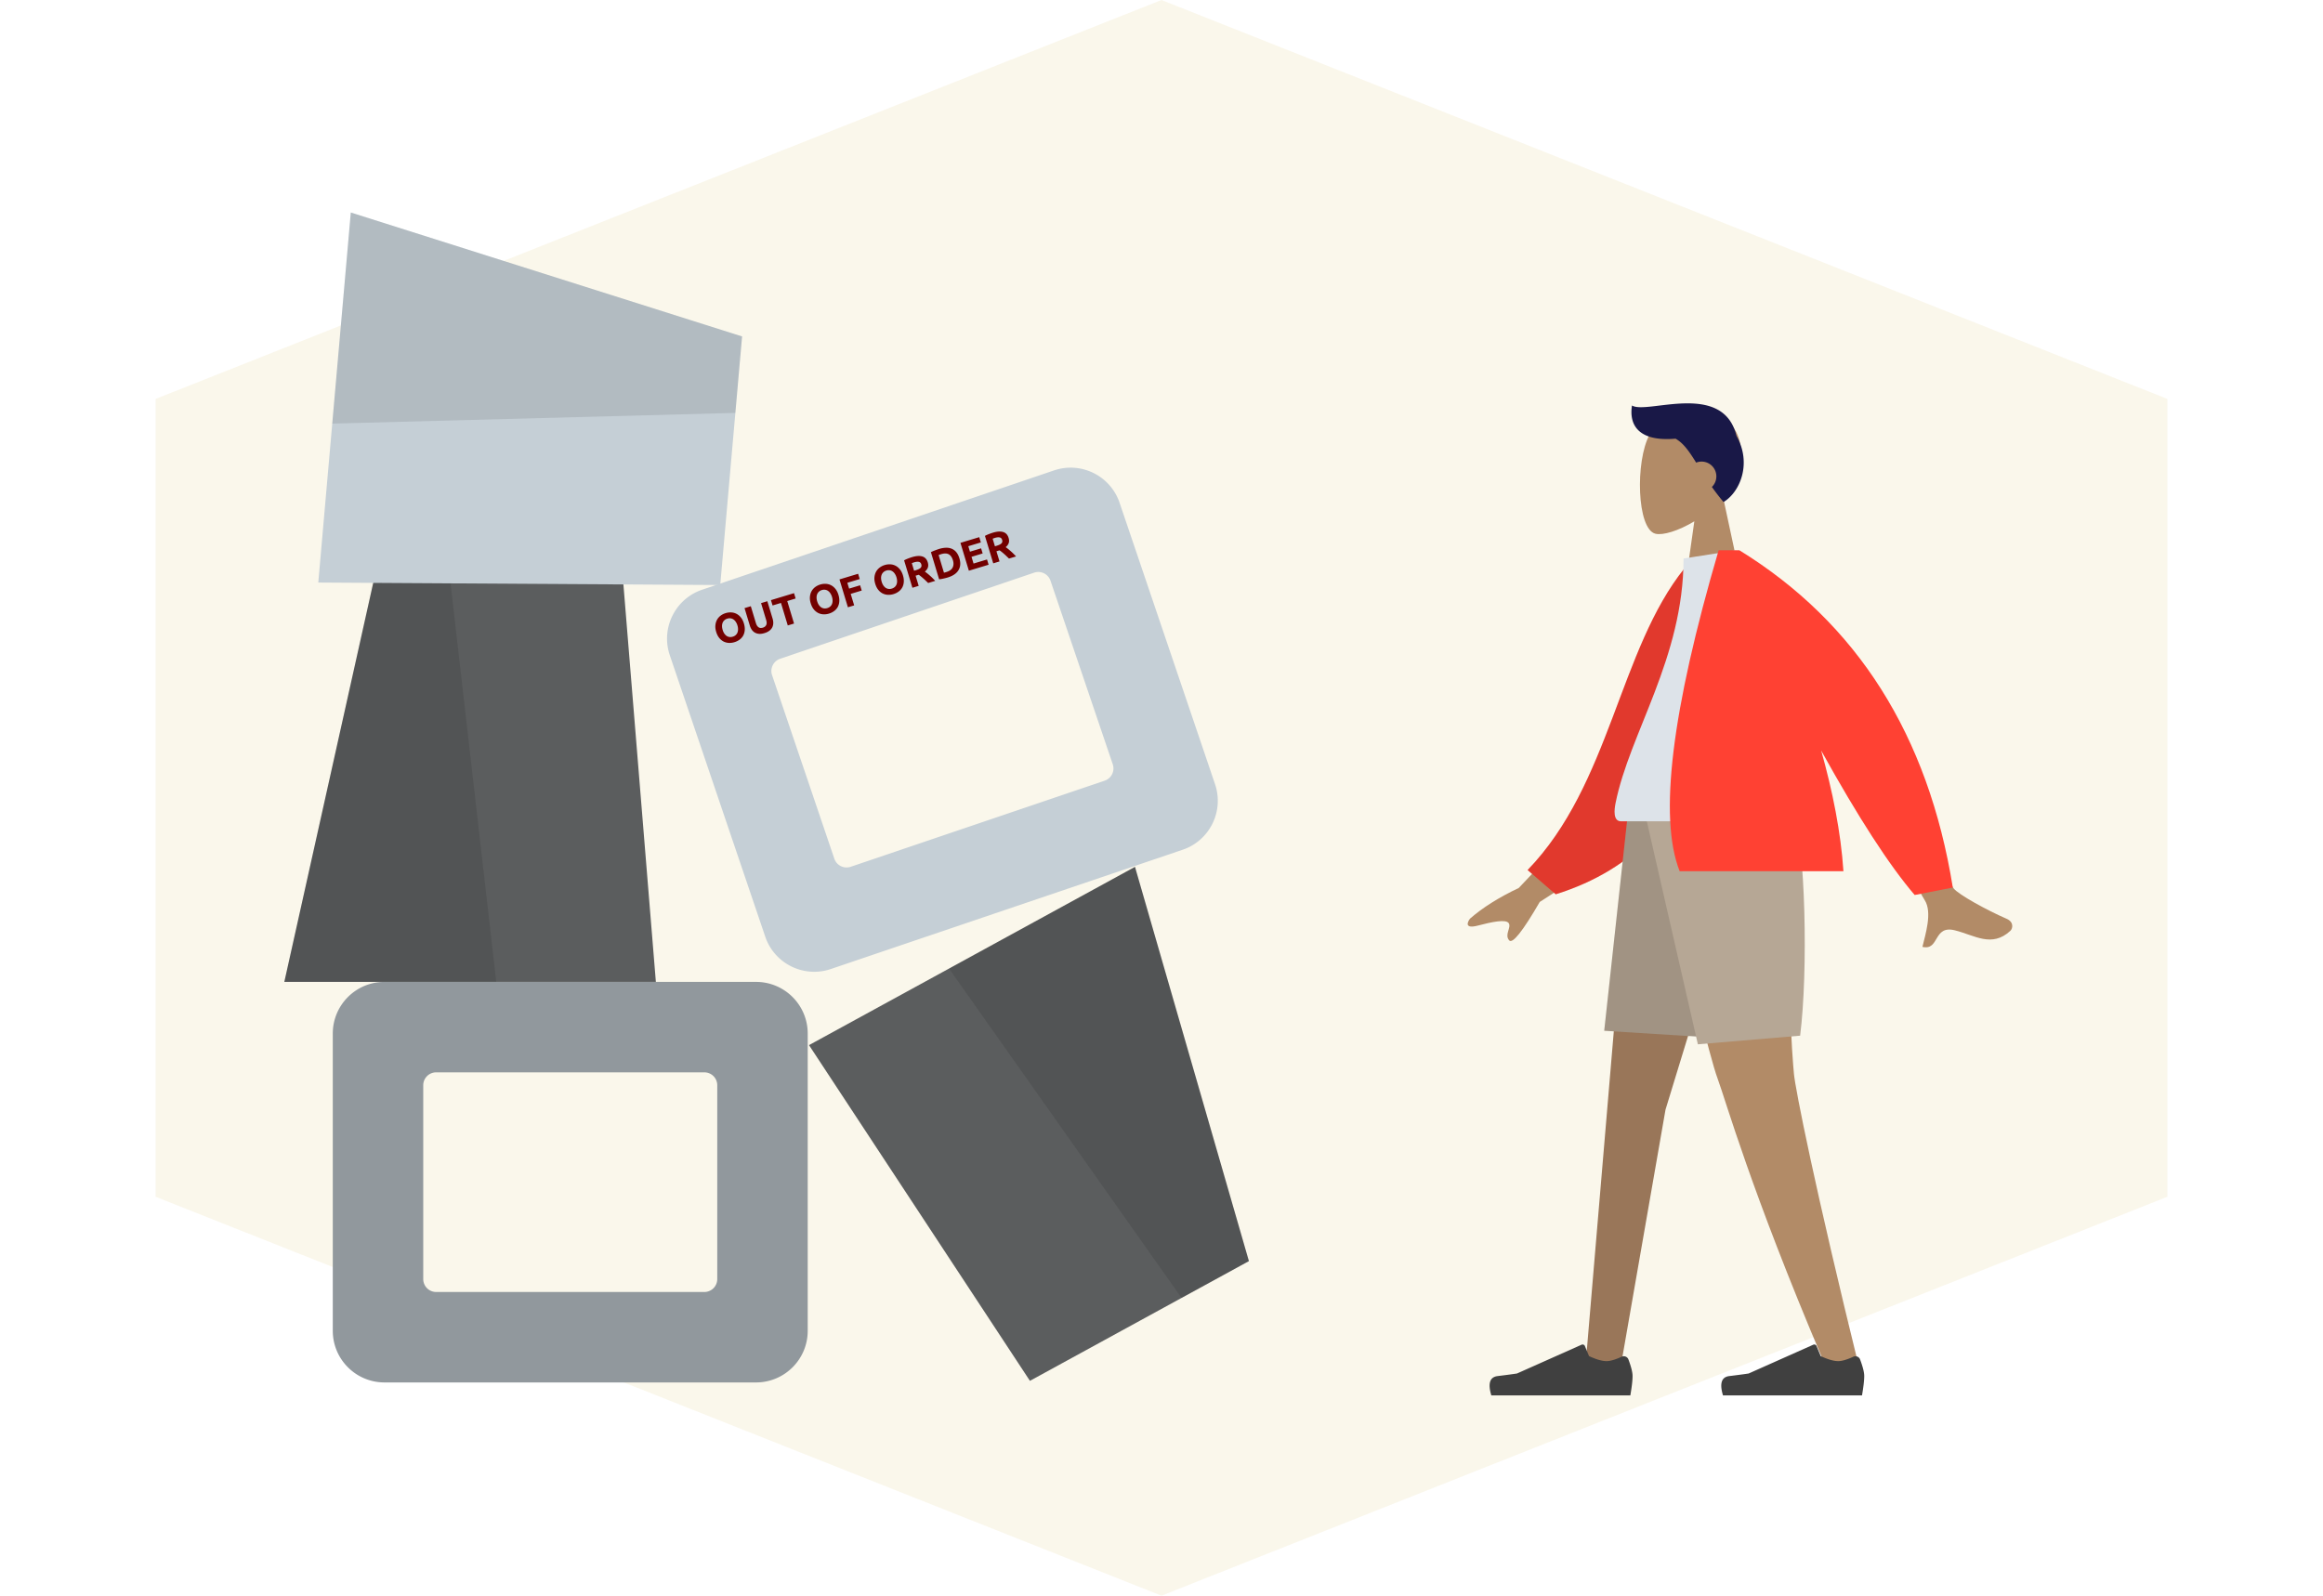 <svg width="719" height="494" fill="none" xmlns="http://www.w3.org/2000/svg"><path d="M359.5 0l311.336 123.5v247L359.5 494 48.164 370.5v-247L359.5 0z" fill="#C49800" fill-opacity=".08"/><g clip-path="url(#clip0)"><path fill-rule="evenodd" clip-rule="evenodd" d="M119 303.981h115c8.837 0 16 7.164 16 16v92c0 8.837-7.163 16-16 16H119c-8.837 0-16-7.163-16-16v-92c0-8.836 7.163-16 16-16zm16 28a4 4 0 00-4 4v60a4 4 0 004 4h83a4 4 0 004-4v-60a4 4 0 00-4-4h-83z" fill="#91989D"/></g><g clip-path="url(#clip1)" fill-rule="evenodd" clip-rule="evenodd"><path d="M115.623 179.981h77.254l10.123 124H88l27.623-124z" fill="#5B5D5E"/><path d="M115.623 179.981h23.76l14.221 124H88l27.623-124z" fill="#000" fill-opacity=".1"/></g><g clip-path="url(#clip2)"><path fill-rule="evenodd" clip-rule="evenodd" d="M217.326 182.564l108.909-36.932c8.368-2.838 17.453 1.646 20.291 10.014l29.545 87.127c2.837 8.369-1.646 17.453-10.015 20.291l-108.908 36.931c-8.369 2.838-17.453-1.645-20.291-10.014l-29.545-87.127c-2.838-8.368 1.646-17.453 10.014-20.29zm24.145 21.378a4.001 4.001 0 00-2.504 5.073l19.269 56.822a3.998 3.998 0 005.072 2.503l78.604-26.655a3.998 3.998 0 002.503-5.072l-19.268-56.822a4.001 4.001 0 00-5.073-2.504l-78.603 26.655z" fill="#C5CFD6"/><path d="M223.67 195.011c.127.423.293.789.495 1.099.211.308.449.557.715.748.272.181.569.295.891.342.322.048.666.016 1.031-.094.357-.108.656-.271.898-.489.25-.221.434-.48.552-.778.124-.309.184-.649.181-1.019a3.945 3.945 0 00-.184-1.194 3.95 3.95 0 00-.508-1.096 2.517 2.517 0 00-.715-.748 1.968 1.968 0 00-.895-.354 2.326 2.326 0 00-1.018.091 2.224 2.224 0 00-1.456 1.295 2.817 2.817 0 00-.181 1.019c.004.37.068.763.194 1.178zm6.582-1.991c.223.739.308 1.424.255 2.056a4.198 4.198 0 01-.471 1.677c-.269.488-.64.908-1.113 1.26-.465.348-1 .614-1.606.798a5.059 5.059 0 01-1.754.218 4.046 4.046 0 01-1.624-.433 4.235 4.235 0 01-1.346-1.127c-.395-.497-.704-1.114-.927-1.852-.223-.739-.303-1.421-.238-2.047a4.355 4.355 0 01.504-1.701 4.106 4.106 0 011.109-1.272c.465-.349.984-.61 1.556-.783a5.038 5.038 0 011.754-.218 3.96 3.96 0 011.628.445 4.19 4.19 0 011.35 1.14c.392.488.7 1.101.923 1.839zm6.349 2.983c-.606.184-1.153.259-1.643.226a3.237 3.237 0 01-1.31-.379 3.142 3.142 0 01-.962-.89 4.868 4.868 0 01-.62-1.334l-1.622-5.363 1.941-.587 1.573 5.202c.105.348.233.635.383.862.156.215.324.382.504.499.186.107.385.164.596.173.219.006.445-.026.677-.096.473-.143.81-.404 1.013-.782.211-.38.211-.919 0-1.616l-1.573-5.201 1.941-.587 1.622 5.363c.153.506.223.992.21 1.458a3.031 3.031 0 01-.316 1.29c-.2.387-.499.731-.897 1.032-.397.301-.903.545-1.517.73zm9.161-12.372l.501 1.655-2.601.787 2.107 6.968-1.941.587-2.107-6.968-2.601.786-.5-1.655 7.142-2.16zm7.169 2.532c.128.423.293.789.496 1.099.211.308.449.557.715.748.272.181.569.295.891.342.322.047.666.016 1.031-.094.357-.108.656-.271.898-.489.25-.221.434-.48.552-.778.124-.31.184-.649.181-1.019a3.945 3.945 0 00-.184-1.194 3.978 3.978 0 00-.508-1.096 2.518 2.518 0 00-.715-.748 1.973 1.973 0 00-.895-.354 2.33 2.33 0 00-1.019.09 2.244 2.244 0 00-.906.505 2.104 2.104 0 00-.549.791 2.813 2.813 0 00-.181 1.019c.004.37.068.763.193 1.178zm6.583-1.991c.223.738.308 1.423.255 2.055a4.198 4.198 0 01-.471 1.677c-.269.489-.64.909-1.113 1.26-.465.349-1 .615-1.606.798a5.035 5.035 0 01-1.754.218 4.04 4.04 0 01-1.624-.432 4.241 4.241 0 01-1.346-1.128c-.395-.496-.704-1.113-.927-1.852-.223-.738-.303-1.42-.239-2.046.062-.635.23-1.201.505-1.701a4.093 4.093 0 011.109-1.272c.465-.349.983-.61 1.556-.783a5.038 5.038 0 011.754-.218c.58.032 1.123.181 1.628.444.506.264.955.644 1.35 1.14.392.489.7 1.102.923 1.84zm2.924 3.829l-2.608-8.624 5.774-1.746.493 1.631-3.833 1.158.546 1.805 3.409-1.031.493 1.63-3.409 1.031 1.076 3.559-1.941.587zm10.459-7.876c.128.423.293.79.495 1.1.211.308.449.557.716.748.271.18.568.294.891.342a2.35 2.35 0 001.03-.095 2.31 2.31 0 00.898-.488 2.01 2.01 0 00.553-.779 2.65 2.65 0 00.181-1.019 3.946 3.946 0 00-.185-1.193 3.936 3.936 0 00-.508-1.096 2.494 2.494 0 00-.715-.748 1.964 1.964 0 00-.895-.354 2.311 2.311 0 00-1.018.09 2.254 2.254 0 00-.907.505 2.102 2.102 0 00-.548.791 2.792 2.792 0 00-.181 1.019c.003.37.068.763.193 1.177zm6.583-1.99c.223.738.308 1.423.254 2.055a4.181 4.181 0 01-.47 1.677c-.269.489-.64.909-1.113 1.26a5.119 5.119 0 01-1.606.798 5.038 5.038 0 01-1.754.218 4.065 4.065 0 01-1.625-.432 4.252 4.252 0 01-1.346-1.128c-.394-.496-.703-1.114-.926-1.852-.224-.738-.303-1.42-.239-2.046.062-.635.23-1.202.504-1.701a4.134 4.134 0 011.109-1.273 4.986 4.986 0 011.556-.783 5.061 5.061 0 011.754-.218 3.96 3.96 0 011.629.445c.505.264.955.644 1.35 1.14.392.488.699 1.102.923 1.84zm2.812-5.658c1.294-.392 2.355-.459 3.184-.203.827.248 1.387.858 1.68 1.828.184.606.192 1.142.025 1.609-.161.456-.47.871-.927 1.245.239.163.497.356.773.581.274.216.548.45.823.702.281.24.559.501.834.78.272.271.53.541.775.811l-2.178.659a88.817 88.817 0 00-.745-.712 14.427 14.427 0 00-.753-.696 16.315 16.315 0 00-.731-.621 8.15 8.15 0 00-.701-.521l-.958.289.952 3.149-1.942.587-2.57-8.499c.398-.211.816-.401 1.254-.57.447-.171.848-.31 1.205-.418zm.612 1.621a6.26 6.26 0 00-.382.129l-.303.119.707 2.339.548-.165c.73-.221 1.225-.47 1.485-.748s.323-.637.19-1.076c-.128-.423-.38-.673-.756-.75-.37-.087-.867-.036-1.489.152zm9.262 3.189l.319-.07.436-.131c.97-.294 1.614-.756 1.93-1.385.325-.633.357-1.38.096-2.243-.273-.904-.704-1.521-1.292-1.85-.589-.329-1.368-.347-2.339-.054-.133.04-.268.086-.407.137a3.291 3.291 0 00-.391.145l1.648 5.451zm4.785-4.435c.225.747.306 1.433.242 2.059a3.744 3.744 0 01-.578 1.682c-.312.493-.748.924-1.307 1.292-.559.368-1.22.667-1.983.898-.348.106-.76.212-1.234.319a9.687 9.687 0 01-1.422.24l-2.54-8.4c.423-.218.872-.412 1.345-.583.48-.181.894-.324 1.242-.43a7.793 7.793 0 012.079-.356 4.283 4.283 0 011.792.313 3.642 3.642 0 011.41 1.068c.4.485.718 1.118.954 1.898zm2.927 3.828l-2.608-8.624 5.824-1.761.493 1.63-3.883 1.174.512 1.693 3.447-1.043.482 1.593-3.447 1.042.628 2.078 4.169-1.26.493 1.63-6.11 1.848zm7.435-11.769c1.294-.391 2.355-.459 3.184-.202.827.248 1.387.857 1.68 1.828.183.605.192 1.141.025 1.608-.161.456-.47.871-.927 1.245.239.163.497.357.773.581.273.216.548.45.823.702.281.241.559.501.834.78.272.271.53.541.775.811l-2.178.659a88.817 88.817 0 00-.745-.712 14.427 14.427 0 00-.753-.696c-.249-.223-.493-.43-.732-.621a8.358 8.358 0 00-.7-.521l-.959.29.952 3.148-1.941.587-2.57-8.499c.398-.211.816-.401 1.254-.57.446-.171.848-.31 1.205-.418zm.612 1.621a6.26 6.26 0 00-.382.129l-.304.119.708 2.34.547-.166c.73-.221 1.225-.47 1.485-.748.261-.278.324-.636.191-1.076-.128-.423-.38-.673-.756-.749-.371-.088-.867-.037-1.489.151z" fill="#730000"/></g><g clip-path="url(#clip3)" fill-rule="evenodd" clip-rule="evenodd"><path d="M386.556 390.419l-67.78 37.068-68.379-103.937 100.897-55.179 35.262 122.048z" fill="#5B5D5E"/><path d="M386.556 390.419l-20.846 11.4-71.974-101.97 57.558-31.478 35.262 122.048z" fill="#000" fill-opacity=".1"/></g><g clip-path="url(#clip4)" fill-rule="evenodd" clip-rule="evenodd"><path d="M229.683 104.157l-6.761 76.958-124.41-.767 10.064-114.559 121.107 38.368z" fill="#C5CFD6"/><path d="M229.683 104.157l-2.079 23.669-124.769 3.315 5.741-65.352 121.107 38.368z" fill="#000" fill-opacity=".1"/></g><path fill-rule="evenodd" clip-rule="evenodd" d="M490.826 252.97l-20.748 21.927c-6.175 2.932-11.204 6.097-15.086 9.496-.859 1.124-1.758 3.249 2.45 2.146 4.208-1.103 8.684-2.075 9.538-.726.853 1.349-1.414 3.559.133 5.307 1.032 1.165 4.185-2.799 9.459-11.893l21.922-14.136-7.668-12.121z" fill="#B28B67"/><path fill-rule="evenodd" clip-rule="evenodd" d="M528.107 175.821l-6.692.065c-20.302 25.174-22.935 66.932-48.605 93.461l8.703 7.516c50.052-15.639 53.891-66.687 46.594-101.042z" fill="#FF4133"/><path fill-rule="evenodd" clip-rule="evenodd" d="M528.107 175.821l-6.692.065c-20.302 25.174-22.935 66.932-48.605 93.461l8.703 7.516c50.052-15.639 53.891-66.687 46.594-101.042z" fill="#000" fill-opacity=".12"/><g clip-path="url(#clip5)" fill-rule="evenodd" clip-rule="evenodd"><path d="M544.201 249.691l-28.704 93.842-13.906 79.808h-10.902l14.693-173.65h38.819z" fill="#997659"/><path d="M554.469 249.691c-1.949 51.524.345 78.102.782 82.783.436 4.681 6.411 35.035 20.557 92.438l-11.618-3.99c-22.356-52.647-29.974-80.009-32.538-86.922-2.564-6.914-9.374-35.017-20.43-84.309h43.247z" fill="#B28B67"/><path d="M575.722 420.865c.853 2.278 1.28 3.982 1.28 5.113 0 1.376-.23 3.383-.688 6.022h-43.023c-1.118-3.696-.473-5.692 1.936-5.986 2.409-.295 4.41-.561 6.003-.799l19.997-8.914a.762.762 0 011.016.406l1.285 3.118c2.23 1.04 4.042 1.56 5.436 1.56 1.133 0 2.697-.457 4.693-1.372a1.526 1.526 0 012.065.852zM504.019 420.865c.853 2.278 1.28 3.982 1.28 5.113 0 1.376-.23 3.383-.688 6.022h-43.023c-1.118-3.696-.473-5.692 1.936-5.986 2.409-.295 4.41-.561 6.003-.799l19.997-8.914a.762.762 0 011.007.386l.009.02 1.285 3.118c2.23 1.04 4.042 1.56 5.436 1.56 1.133 0 2.697-.457 4.693-1.372a1.526 1.526 0 012.065.852z" fill="#404040"/><path d="M548.015 249.691l-20.977 71.321-30.512-1.907 7.565-69.414h43.924z" fill="#B6A795"/><path d="M548.015 249.691l-20.977 71.321-30.512-1.907 7.565-69.414h43.924z" fill="#060606" fill-opacity=".12"/><path d="M554.88 249.691c4.016 12.037 4.779 51.103 2.289 70.94l-31.656 2.67-16.846-73.61h46.213z" fill="#B6A795"/></g><g clip-path="url(#clip6)" fill-rule="evenodd" clip-rule="evenodd"><path d="M533.321 153.956c3.515-4.126 5.894-9.182 5.497-14.848-1.146-16.324-23.869-12.733-28.29-4.494-4.42 8.239-3.895 29.138 1.818 30.611 2.278.587 7.132-.851 12.071-3.829l-3.1 21.935h18.307l-6.303-29.375z" fill="#B28B67"/><path d="M518.602 135.809c2.484 1.39 4.252 3.994 6.381 7.409a4.577 4.577 0 014.871 7.536 69.52 69.52 0 003.606 4.667c5.075-3.045 8.85-11.919 4.004-20.486-4.169-17.161-27.794-6.509-32.339-9.404-.994 6.228 2.211 11.249 13.477 10.278z" fill="#191847"/></g><g clip-path="url(#clip7)" fill-rule="evenodd" clip-rule="evenodd"><path d="M586.386 230.711l-15.082 2.992c15.167 28.266 23.301 43.246 24.402 44.942 2.476 3.816.165 10.81-.688 14.492 5.354 1.247 3.243-6.812 10.018-5.129 6.185 1.535 11.428 5.477 17.195.161.709-.653 1.228-2.696-1.189-3.744-6.023-2.61-14.92-7.497-16.363-9.395-1.967-2.588-8.065-17.361-18.293-44.319z" fill="#B28B67"/><path d="M558.056 254.262h-56.311c-2.573 0-2.088-3.715-1.716-5.59 4.293-21.638 21.051-44.963 21.051-75.764l16.243-2.547c13.434 21.607 18.08 48.21 20.733 83.901z" fill="#DDE3E9"/><path d="M563.673 232.354c11.479 20.707 21.128 35.615 28.947 44.723l11.803-2.311c-7.603-47.153-29.621-81.955-66.053-104.405h-6.431c-14.582 49.705-18.601 82.824-12.06 99.357h50.689c-.802-12.097-3.373-24.89-6.895-37.364z" fill="#FF4133"/></g><defs><clipPath id="clip0"><path fill="#fff" transform="translate(60 303.981)" d="M0 0h232v124H0z"/></clipPath><clipPath id="clip1"><path fill="#fff" transform="translate(33 179.981)" d="M0 0h232v124H0z"/></clipPath><clipPath id="clip2"><path fill="#fff" transform="rotate(-18.732 691.59 -388.67)" d="M0 0h232v124H0z"/></clipPath><clipPath id="clip3"><path fill="#fff" transform="rotate(151.327 184.699 234.048)" d="M0 0h232v124H0z"/></clipPath><clipPath id="clip4"><path fill="#fff" transform="rotate(95.02 108.449 119.433)" d="M0 0h232v124H0z"/></clipPath><clipPath id="clip5"><path fill="#fff" transform="matrix(-1 0 0 1 641.839 249.691)" d="M0 0h228.839v182.309H0z"/></clipPath><clipPath id="clip6"><path fill="#fff" transform="matrix(-1 0 0 1 580.815 104)" d="M0 0h103.741v79.331H0z"/></clipPath><clipPath id="clip7"><path fill="#fff" transform="matrix(-1 0 0 1 624.295 170.361)" d="M0 0h188.411v137.628H0z"/></clipPath></defs></svg>